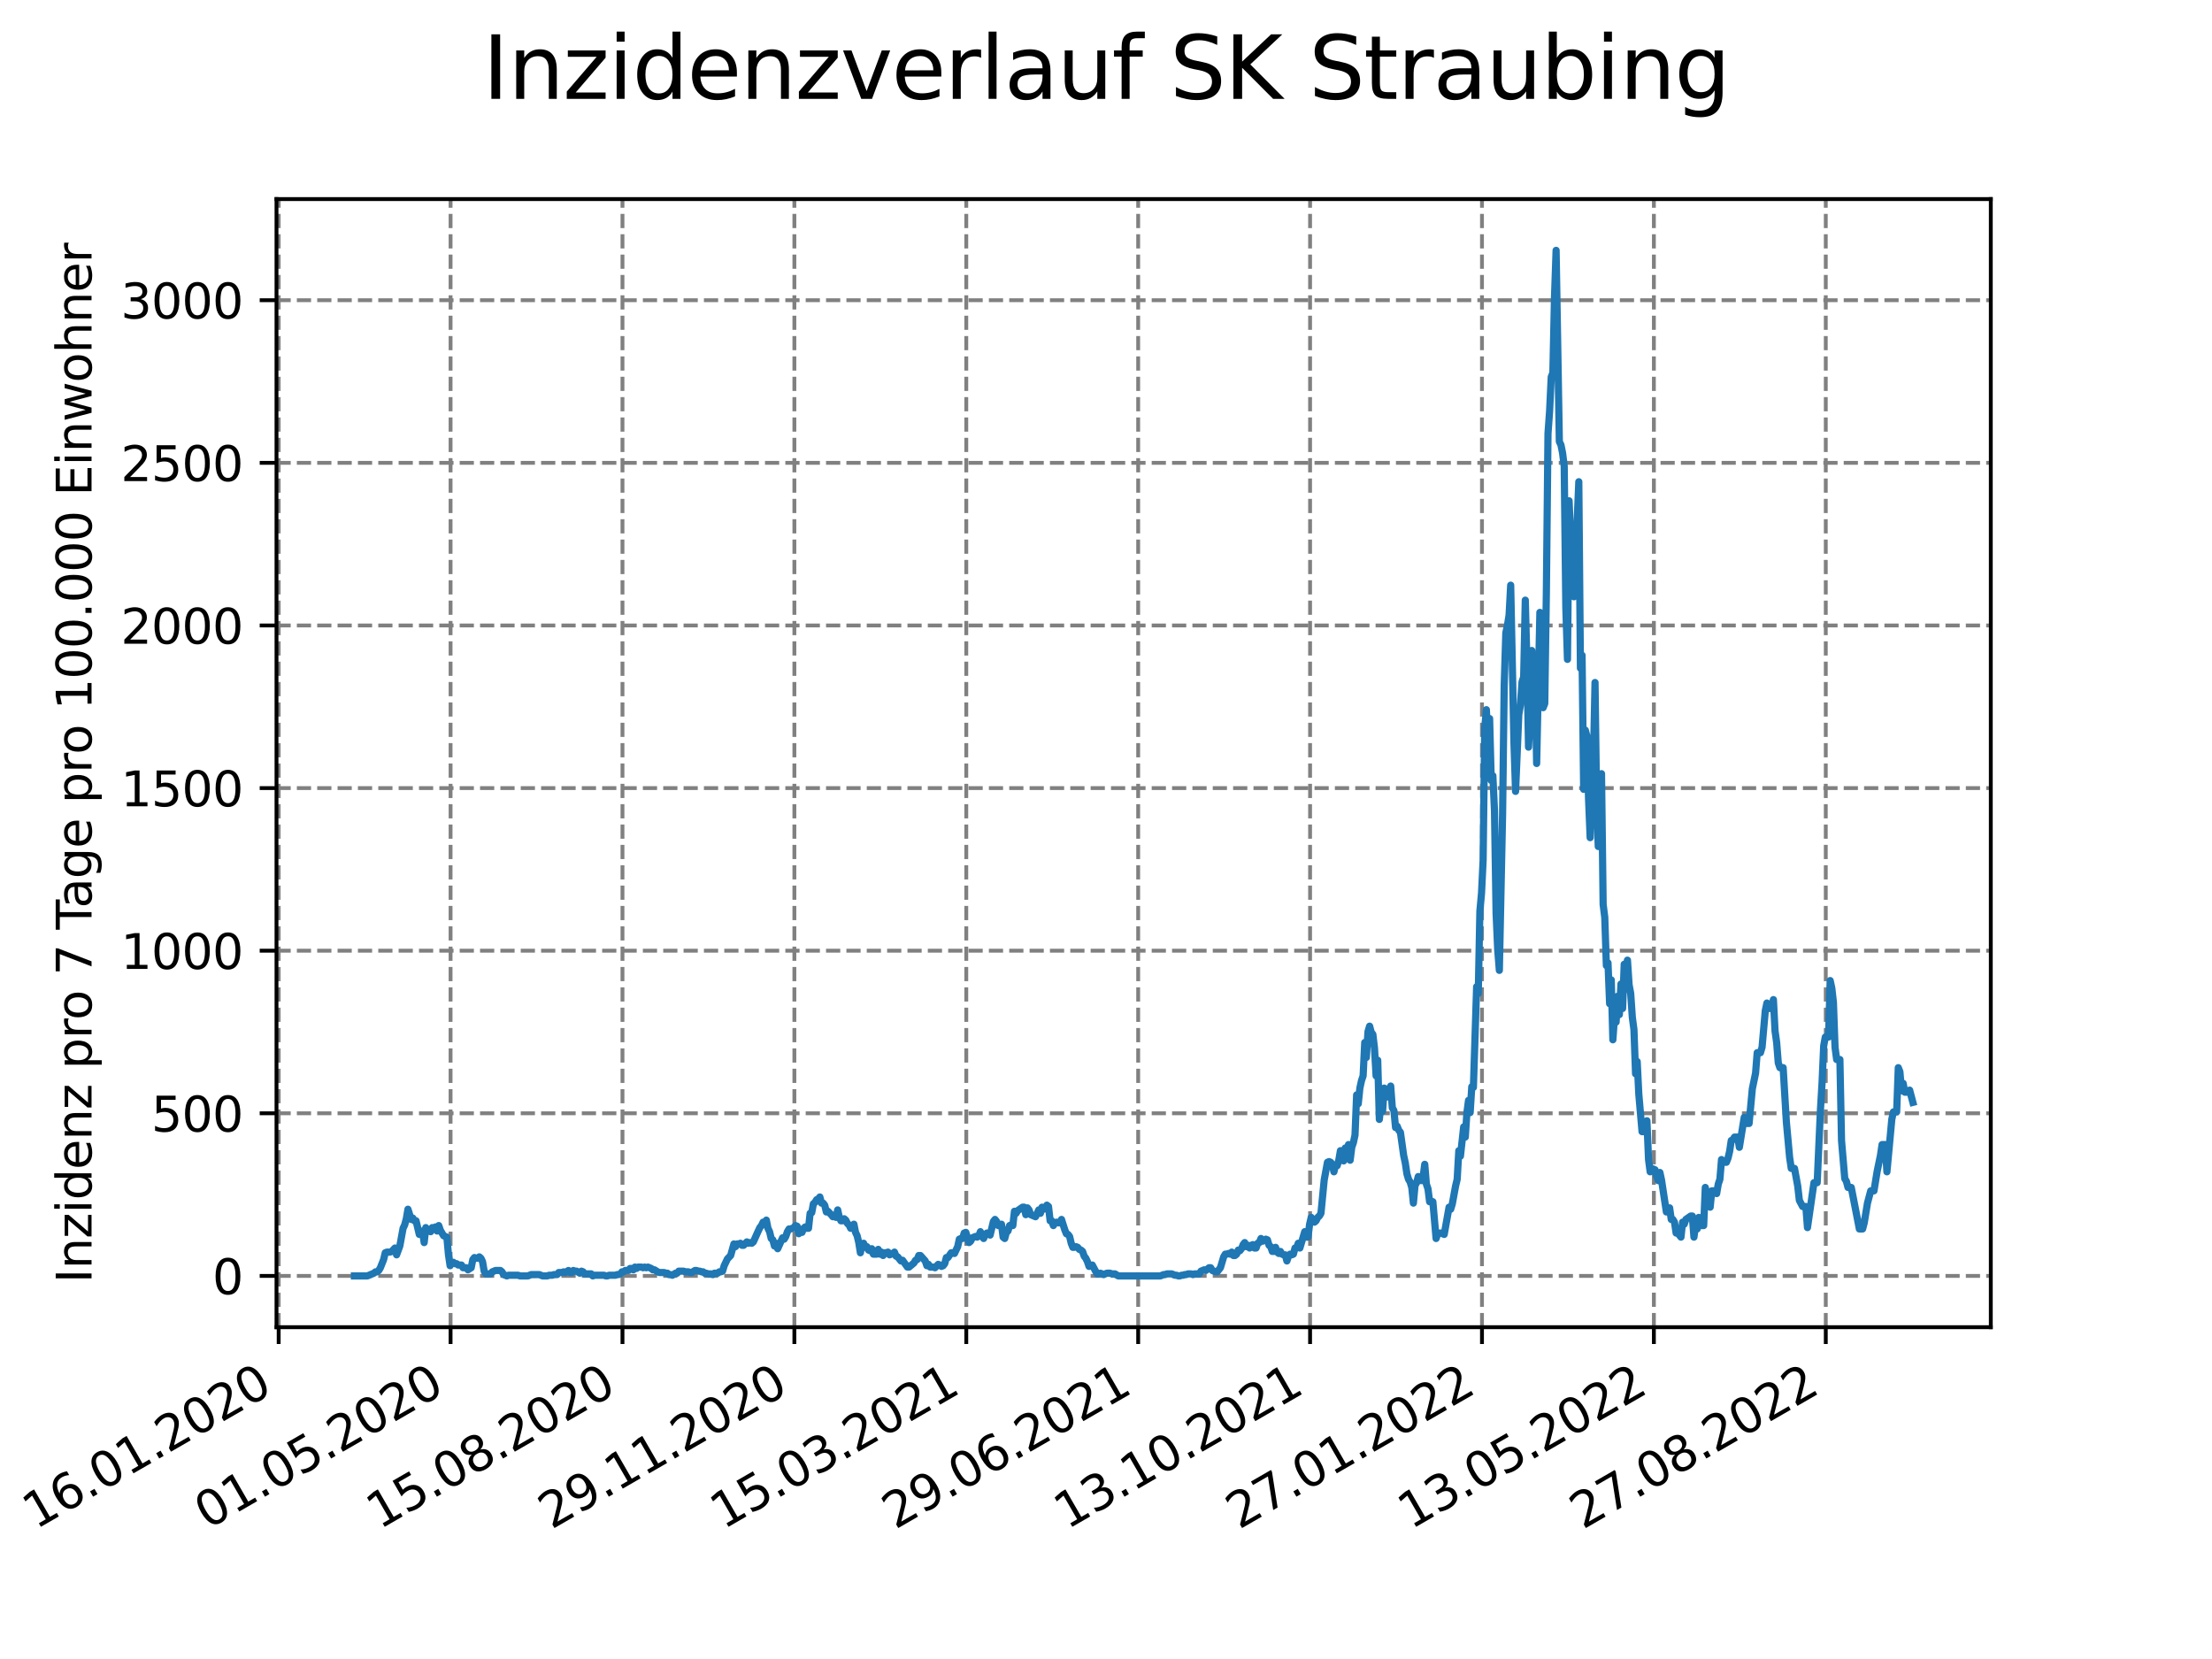 <?xml version="1.0" encoding="utf-8" standalone="no"?>
<!DOCTYPE svg PUBLIC "-//W3C//DTD SVG 1.1//EN"
  "http://www.w3.org/Graphics/SVG/1.1/DTD/svg11.dtd">
<svg xmlns:xlink="http://www.w3.org/1999/xlink" width="460.8pt" height="345.6pt" viewBox="0 0 460.8 345.6" xmlns="http://www.w3.org/2000/svg" version="1.1">
 <defs>
  <style type="text/css">*{stroke-linejoin: round; stroke-linecap: butt}</style>
 </defs>
 <g id="figure_1">
  <g id="patch_1">
   <path d="M 0 345.6 
L 460.8 345.6 
L 460.8 0 
L 0 0 
z
" style="fill: #ffffff"/>
  </g>
  <g id="axes_1">
   <g id="patch_2">
    <path d="M 57.6 276.48 
L 414.72 276.48 
L 414.72 41.472 
L 57.6 41.472 
z
" style="fill: #ffffff"/>
   </g>
   <g id="matplotlib.axis_1">
    <g id="xtick_1">
     <g id="line2d_1">
      <path d="M 58.053 276.48 
L 58.053 41.472 
" clip-path="url(#pbfb58f0381)" style="fill: none; stroke-dasharray: 2.96,1.28; stroke-dashoffset: 0; stroke: #808080; stroke-width: 0.8"/>
     </g>
     <g id="line2d_2">
      <defs>
       <path id="mbcc56e2f0c" d="M 0 0 
L 0 3.5 
" style="stroke: #000000; stroke-width: 0.8"/>
      </defs>
      <g>
       <use xlink:href="#mbcc56e2f0c" x="58.053" y="276.48" style="stroke: #000000; stroke-width: 0.8"/>
      </g>
     </g>
     <g id="text_1">
      <!-- 16.01.2020 -->
      <g transform="translate(7.428 318.689) rotate(-30) scale(0.1 -0.1)">
       <defs>
        <path id="DejaVuSans-31" d="M 794 531 
L 1825 531 
L 1825 4091 
L 703 3866 
L 703 4441 
L 1819 4666 
L 2450 4666 
L 2450 531 
L 3481 531 
L 3481 0 
L 794 0 
L 794 531 
z
" transform="scale(0.016)"/>
        <path id="DejaVuSans-36" d="M 2113 2584 
Q 1688 2584 1439 2293 
Q 1191 2003 1191 1497 
Q 1191 994 1439 701 
Q 1688 409 2113 409 
Q 2538 409 2786 701 
Q 3034 994 3034 1497 
Q 3034 2003 2786 2293 
Q 2538 2584 2113 2584 
z
M 3366 4563 
L 3366 3988 
Q 3128 4100 2886 4159 
Q 2644 4219 2406 4219 
Q 1781 4219 1451 3797 
Q 1122 3375 1075 2522 
Q 1259 2794 1537 2939 
Q 1816 3084 2150 3084 
Q 2853 3084 3261 2657 
Q 3669 2231 3669 1497 
Q 3669 778 3244 343 
Q 2819 -91 2113 -91 
Q 1303 -91 875 529 
Q 447 1150 447 2328 
Q 447 3434 972 4092 
Q 1497 4750 2381 4750 
Q 2619 4750 2861 4703 
Q 3103 4656 3366 4563 
z
" transform="scale(0.016)"/>
        <path id="DejaVuSans-2e" d="M 684 794 
L 1344 794 
L 1344 0 
L 684 0 
L 684 794 
z
" transform="scale(0.016)"/>
        <path id="DejaVuSans-30" d="M 2034 4250 
Q 1547 4250 1301 3770 
Q 1056 3291 1056 2328 
Q 1056 1369 1301 889 
Q 1547 409 2034 409 
Q 2525 409 2770 889 
Q 3016 1369 3016 2328 
Q 3016 3291 2770 3770 
Q 2525 4250 2034 4250 
z
M 2034 4750 
Q 2819 4750 3233 4129 
Q 3647 3509 3647 2328 
Q 3647 1150 3233 529 
Q 2819 -91 2034 -91 
Q 1250 -91 836 529 
Q 422 1150 422 2328 
Q 422 3509 836 4129 
Q 1250 4750 2034 4750 
z
" transform="scale(0.016)"/>
        <path id="DejaVuSans-32" d="M 1228 531 
L 3431 531 
L 3431 0 
L 469 0 
L 469 531 
Q 828 903 1448 1529 
Q 2069 2156 2228 2338 
Q 2531 2678 2651 2914 
Q 2772 3150 2772 3378 
Q 2772 3750 2511 3984 
Q 2250 4219 1831 4219 
Q 1534 4219 1204 4116 
Q 875 4013 500 3803 
L 500 4441 
Q 881 4594 1212 4672 
Q 1544 4750 1819 4750 
Q 2544 4750 2975 4387 
Q 3406 4025 3406 3419 
Q 3406 3131 3298 2873 
Q 3191 2616 2906 2266 
Q 2828 2175 2409 1742 
Q 1991 1309 1228 531 
z
" transform="scale(0.016)"/>
       </defs>
       <use xlink:href="#DejaVuSans-31"/>
       <use xlink:href="#DejaVuSans-36" x="63.623"/>
       <use xlink:href="#DejaVuSans-2e" x="127.246"/>
       <use xlink:href="#DejaVuSans-30" x="159.033"/>
       <use xlink:href="#DejaVuSans-31" x="222.656"/>
       <use xlink:href="#DejaVuSans-2e" x="286.279"/>
       <use xlink:href="#DejaVuSans-32" x="318.066"/>
       <use xlink:href="#DejaVuSans-30" x="381.689"/>
       <use xlink:href="#DejaVuSans-32" x="445.312"/>
       <use xlink:href="#DejaVuSans-30" x="508.936"/>
      </g>
     </g>
    </g>
    <g id="xtick_2">
     <g id="line2d_3">
      <path d="M 93.863 276.48 
L 93.863 41.472 
" clip-path="url(#pbfb58f0381)" style="fill: none; stroke-dasharray: 2.96,1.28; stroke-dashoffset: 0; stroke: #808080; stroke-width: 0.8"/>
     </g>
     <g id="line2d_4">
      <g>
       <use xlink:href="#mbcc56e2f0c" x="93.863" y="276.48" style="stroke: #000000; stroke-width: 0.8"/>
      </g>
     </g>
     <g id="text_2">
      <!-- 01.05.2020 -->
      <g transform="translate(43.238 318.689) rotate(-30) scale(0.1 -0.1)">
       <defs>
        <path id="DejaVuSans-35" d="M 691 4666 
L 3169 4666 
L 3169 4134 
L 1269 4134 
L 1269 2991 
Q 1406 3038 1543 3061 
Q 1681 3084 1819 3084 
Q 2600 3084 3056 2656 
Q 3513 2228 3513 1497 
Q 3513 744 3044 326 
Q 2575 -91 1722 -91 
Q 1428 -91 1123 -41 
Q 819 9 494 109 
L 494 744 
Q 775 591 1075 516 
Q 1375 441 1709 441 
Q 2250 441 2565 725 
Q 2881 1009 2881 1497 
Q 2881 1984 2565 2268 
Q 2250 2553 1709 2553 
Q 1456 2553 1204 2497 
Q 953 2441 691 2322 
L 691 4666 
z
" transform="scale(0.016)"/>
       </defs>
       <use xlink:href="#DejaVuSans-30"/>
       <use xlink:href="#DejaVuSans-31" x="63.623"/>
       <use xlink:href="#DejaVuSans-2e" x="127.246"/>
       <use xlink:href="#DejaVuSans-30" x="159.033"/>
       <use xlink:href="#DejaVuSans-35" x="222.656"/>
       <use xlink:href="#DejaVuSans-2e" x="286.279"/>
       <use xlink:href="#DejaVuSans-32" x="318.066"/>
       <use xlink:href="#DejaVuSans-30" x="381.689"/>
       <use xlink:href="#DejaVuSans-32" x="445.312"/>
       <use xlink:href="#DejaVuSans-30" x="508.936"/>
      </g>
     </g>
    </g>
    <g id="xtick_3">
     <g id="line2d_5">
      <path d="M 129.673 276.48 
L 129.673 41.472 
" clip-path="url(#pbfb58f0381)" style="fill: none; stroke-dasharray: 2.96,1.28; stroke-dashoffset: 0; stroke: #808080; stroke-width: 0.8"/>
     </g>
     <g id="line2d_6">
      <g>
       <use xlink:href="#mbcc56e2f0c" x="129.673" y="276.48" style="stroke: #000000; stroke-width: 0.8"/>
      </g>
     </g>
     <g id="text_3">
      <!-- 15.08.2020 -->
      <g transform="translate(79.048 318.689) rotate(-30) scale(0.1 -0.1)">
       <defs>
        <path id="DejaVuSans-38" d="M 2034 2216 
Q 1584 2216 1326 1975 
Q 1069 1734 1069 1313 
Q 1069 891 1326 650 
Q 1584 409 2034 409 
Q 2484 409 2743 651 
Q 3003 894 3003 1313 
Q 3003 1734 2745 1975 
Q 2488 2216 2034 2216 
z
M 1403 2484 
Q 997 2584 770 2862 
Q 544 3141 544 3541 
Q 544 4100 942 4425 
Q 1341 4750 2034 4750 
Q 2731 4750 3128 4425 
Q 3525 4100 3525 3541 
Q 3525 3141 3298 2862 
Q 3072 2584 2669 2484 
Q 3125 2378 3379 2068 
Q 3634 1759 3634 1313 
Q 3634 634 3220 271 
Q 2806 -91 2034 -91 
Q 1263 -91 848 271 
Q 434 634 434 1313 
Q 434 1759 690 2068 
Q 947 2378 1403 2484 
z
M 1172 3481 
Q 1172 3119 1398 2916 
Q 1625 2713 2034 2713 
Q 2441 2713 2670 2916 
Q 2900 3119 2900 3481 
Q 2900 3844 2670 4047 
Q 2441 4250 2034 4250 
Q 1625 4250 1398 4047 
Q 1172 3844 1172 3481 
z
" transform="scale(0.016)"/>
       </defs>
       <use xlink:href="#DejaVuSans-31"/>
       <use xlink:href="#DejaVuSans-35" x="63.623"/>
       <use xlink:href="#DejaVuSans-2e" x="127.246"/>
       <use xlink:href="#DejaVuSans-30" x="159.033"/>
       <use xlink:href="#DejaVuSans-38" x="222.656"/>
       <use xlink:href="#DejaVuSans-2e" x="286.279"/>
       <use xlink:href="#DejaVuSans-32" x="318.066"/>
       <use xlink:href="#DejaVuSans-30" x="381.689"/>
       <use xlink:href="#DejaVuSans-32" x="445.312"/>
       <use xlink:href="#DejaVuSans-30" x="508.936"/>
      </g>
     </g>
    </g>
    <g id="xtick_4">
     <g id="line2d_7">
      <path d="M 165.483 276.48 
L 165.483 41.472 
" clip-path="url(#pbfb58f0381)" style="fill: none; stroke-dasharray: 2.96,1.28; stroke-dashoffset: 0; stroke: #808080; stroke-width: 0.8"/>
     </g>
     <g id="line2d_8">
      <g>
       <use xlink:href="#mbcc56e2f0c" x="165.483" y="276.48" style="stroke: #000000; stroke-width: 0.8"/>
      </g>
     </g>
     <g id="text_4">
      <!-- 29.11.2020 -->
      <g transform="translate(114.858 318.689) rotate(-30) scale(0.1 -0.1)">
       <defs>
        <path id="DejaVuSans-39" d="M 703 97 
L 703 672 
Q 941 559 1184 500 
Q 1428 441 1663 441 
Q 2288 441 2617 861 
Q 2947 1281 2994 2138 
Q 2813 1869 2534 1725 
Q 2256 1581 1919 1581 
Q 1219 1581 811 2004 
Q 403 2428 403 3163 
Q 403 3881 828 4315 
Q 1253 4750 1959 4750 
Q 2769 4750 3195 4129 
Q 3622 3509 3622 2328 
Q 3622 1225 3098 567 
Q 2575 -91 1691 -91 
Q 1453 -91 1209 -44 
Q 966 3 703 97 
z
M 1959 2075 
Q 2384 2075 2632 2365 
Q 2881 2656 2881 3163 
Q 2881 3666 2632 3958 
Q 2384 4250 1959 4250 
Q 1534 4250 1286 3958 
Q 1038 3666 1038 3163 
Q 1038 2656 1286 2365 
Q 1534 2075 1959 2075 
z
" transform="scale(0.016)"/>
       </defs>
       <use xlink:href="#DejaVuSans-32"/>
       <use xlink:href="#DejaVuSans-39" x="63.623"/>
       <use xlink:href="#DejaVuSans-2e" x="127.246"/>
       <use xlink:href="#DejaVuSans-31" x="159.033"/>
       <use xlink:href="#DejaVuSans-31" x="222.656"/>
       <use xlink:href="#DejaVuSans-2e" x="286.279"/>
       <use xlink:href="#DejaVuSans-32" x="318.066"/>
       <use xlink:href="#DejaVuSans-30" x="381.689"/>
       <use xlink:href="#DejaVuSans-32" x="445.312"/>
       <use xlink:href="#DejaVuSans-30" x="508.936"/>
      </g>
     </g>
    </g>
    <g id="xtick_5">
     <g id="line2d_9">
      <path d="M 201.293 276.48 
L 201.293 41.472 
" clip-path="url(#pbfb58f0381)" style="fill: none; stroke-dasharray: 2.96,1.28; stroke-dashoffset: 0; stroke: #808080; stroke-width: 0.8"/>
     </g>
     <g id="line2d_10">
      <g>
       <use xlink:href="#mbcc56e2f0c" x="201.293" y="276.48" style="stroke: #000000; stroke-width: 0.8"/>
      </g>
     </g>
     <g id="text_5">
      <!-- 15.03.2021 -->
      <g transform="translate(150.668 318.689) rotate(-30) scale(0.1 -0.1)">
       <defs>
        <path id="DejaVuSans-33" d="M 2597 2516 
Q 3050 2419 3304 2112 
Q 3559 1806 3559 1356 
Q 3559 666 3084 287 
Q 2609 -91 1734 -91 
Q 1441 -91 1130 -33 
Q 819 25 488 141 
L 488 750 
Q 750 597 1062 519 
Q 1375 441 1716 441 
Q 2309 441 2620 675 
Q 2931 909 2931 1356 
Q 2931 1769 2642 2001 
Q 2353 2234 1838 2234 
L 1294 2234 
L 1294 2753 
L 1863 2753 
Q 2328 2753 2575 2939 
Q 2822 3125 2822 3475 
Q 2822 3834 2567 4026 
Q 2313 4219 1838 4219 
Q 1578 4219 1281 4162 
Q 984 4106 628 3988 
L 628 4550 
Q 988 4650 1302 4700 
Q 1616 4750 1894 4750 
Q 2613 4750 3031 4423 
Q 3450 4097 3450 3541 
Q 3450 3153 3228 2886 
Q 3006 2619 2597 2516 
z
" transform="scale(0.016)"/>
       </defs>
       <use xlink:href="#DejaVuSans-31"/>
       <use xlink:href="#DejaVuSans-35" x="63.623"/>
       <use xlink:href="#DejaVuSans-2e" x="127.246"/>
       <use xlink:href="#DejaVuSans-30" x="159.033"/>
       <use xlink:href="#DejaVuSans-33" x="222.656"/>
       <use xlink:href="#DejaVuSans-2e" x="286.279"/>
       <use xlink:href="#DejaVuSans-32" x="318.066"/>
       <use xlink:href="#DejaVuSans-30" x="381.689"/>
       <use xlink:href="#DejaVuSans-32" x="445.312"/>
       <use xlink:href="#DejaVuSans-31" x="508.936"/>
      </g>
     </g>
    </g>
    <g id="xtick_6">
     <g id="line2d_11">
      <path d="M 237.103 276.48 
L 237.103 41.472 
" clip-path="url(#pbfb58f0381)" style="fill: none; stroke-dasharray: 2.96,1.28; stroke-dashoffset: 0; stroke: #808080; stroke-width: 0.8"/>
     </g>
     <g id="line2d_12">
      <g>
       <use xlink:href="#mbcc56e2f0c" x="237.103" y="276.48" style="stroke: #000000; stroke-width: 0.8"/>
      </g>
     </g>
     <g id="text_6">
      <!-- 29.06.2021 -->
      <g transform="translate(186.478 318.689) rotate(-30) scale(0.1 -0.1)">
       <use xlink:href="#DejaVuSans-32"/>
       <use xlink:href="#DejaVuSans-39" x="63.623"/>
       <use xlink:href="#DejaVuSans-2e" x="127.246"/>
       <use xlink:href="#DejaVuSans-30" x="159.033"/>
       <use xlink:href="#DejaVuSans-36" x="222.656"/>
       <use xlink:href="#DejaVuSans-2e" x="286.279"/>
       <use xlink:href="#DejaVuSans-32" x="318.066"/>
       <use xlink:href="#DejaVuSans-30" x="381.689"/>
       <use xlink:href="#DejaVuSans-32" x="445.312"/>
       <use xlink:href="#DejaVuSans-31" x="508.936"/>
      </g>
     </g>
    </g>
    <g id="xtick_7">
     <g id="line2d_13">
      <path d="M 272.913 276.48 
L 272.913 41.472 
" clip-path="url(#pbfb58f0381)" style="fill: none; stroke-dasharray: 2.96,1.28; stroke-dashoffset: 0; stroke: #808080; stroke-width: 0.8"/>
     </g>
     <g id="line2d_14">
      <g>
       <use xlink:href="#mbcc56e2f0c" x="272.913" y="276.48" style="stroke: #000000; stroke-width: 0.8"/>
      </g>
     </g>
     <g id="text_7">
      <!-- 13.10.2021 -->
      <g transform="translate(222.288 318.689) rotate(-30) scale(0.1 -0.1)">
       <use xlink:href="#DejaVuSans-31"/>
       <use xlink:href="#DejaVuSans-33" x="63.623"/>
       <use xlink:href="#DejaVuSans-2e" x="127.246"/>
       <use xlink:href="#DejaVuSans-31" x="159.033"/>
       <use xlink:href="#DejaVuSans-30" x="222.656"/>
       <use xlink:href="#DejaVuSans-2e" x="286.279"/>
       <use xlink:href="#DejaVuSans-32" x="318.066"/>
       <use xlink:href="#DejaVuSans-30" x="381.689"/>
       <use xlink:href="#DejaVuSans-32" x="445.312"/>
       <use xlink:href="#DejaVuSans-31" x="508.936"/>
      </g>
     </g>
    </g>
    <g id="xtick_8">
     <g id="line2d_15">
      <path d="M 308.723 276.48 
L 308.723 41.472 
" clip-path="url(#pbfb58f0381)" style="fill: none; stroke-dasharray: 2.96,1.28; stroke-dashoffset: 0; stroke: #808080; stroke-width: 0.8"/>
     </g>
     <g id="line2d_16">
      <g>
       <use xlink:href="#mbcc56e2f0c" x="308.723" y="276.48" style="stroke: #000000; stroke-width: 0.8"/>
      </g>
     </g>
     <g id="text_8">
      <!-- 27.01.2022 -->
      <g transform="translate(258.098 318.689) rotate(-30) scale(0.1 -0.1)">
       <defs>
        <path id="DejaVuSans-37" d="M 525 4666 
L 3525 4666 
L 3525 4397 
L 1831 0 
L 1172 0 
L 2766 4134 
L 525 4134 
L 525 4666 
z
" transform="scale(0.016)"/>
       </defs>
       <use xlink:href="#DejaVuSans-32"/>
       <use xlink:href="#DejaVuSans-37" x="63.623"/>
       <use xlink:href="#DejaVuSans-2e" x="127.246"/>
       <use xlink:href="#DejaVuSans-30" x="159.033"/>
       <use xlink:href="#DejaVuSans-31" x="222.656"/>
       <use xlink:href="#DejaVuSans-2e" x="286.279"/>
       <use xlink:href="#DejaVuSans-32" x="318.066"/>
       <use xlink:href="#DejaVuSans-30" x="381.689"/>
       <use xlink:href="#DejaVuSans-32" x="445.312"/>
       <use xlink:href="#DejaVuSans-32" x="508.936"/>
      </g>
     </g>
    </g>
    <g id="xtick_9">
     <g id="line2d_17">
      <path d="M 344.533 276.48 
L 344.533 41.472 
" clip-path="url(#pbfb58f0381)" style="fill: none; stroke-dasharray: 2.96,1.28; stroke-dashoffset: 0; stroke: #808080; stroke-width: 0.8"/>
     </g>
     <g id="line2d_18">
      <g>
       <use xlink:href="#mbcc56e2f0c" x="344.533" y="276.48" style="stroke: #000000; stroke-width: 0.8"/>
      </g>
     </g>
     <g id="text_9">
      <!-- 13.05.2022 -->
      <g transform="translate(293.908 318.689) rotate(-30) scale(0.1 -0.1)">
       <use xlink:href="#DejaVuSans-31"/>
       <use xlink:href="#DejaVuSans-33" x="63.623"/>
       <use xlink:href="#DejaVuSans-2e" x="127.246"/>
       <use xlink:href="#DejaVuSans-30" x="159.033"/>
       <use xlink:href="#DejaVuSans-35" x="222.656"/>
       <use xlink:href="#DejaVuSans-2e" x="286.279"/>
       <use xlink:href="#DejaVuSans-32" x="318.066"/>
       <use xlink:href="#DejaVuSans-30" x="381.689"/>
       <use xlink:href="#DejaVuSans-32" x="445.312"/>
       <use xlink:href="#DejaVuSans-32" x="508.936"/>
      </g>
     </g>
    </g>
    <g id="xtick_10">
     <g id="line2d_19">
      <path d="M 380.343 276.48 
L 380.343 41.472 
" clip-path="url(#pbfb58f0381)" style="fill: none; stroke-dasharray: 2.96,1.28; stroke-dashoffset: 0; stroke: #808080; stroke-width: 0.8"/>
     </g>
     <g id="line2d_20">
      <g>
       <use xlink:href="#mbcc56e2f0c" x="380.343" y="276.48" style="stroke: #000000; stroke-width: 0.8"/>
      </g>
     </g>
     <g id="text_10">
      <!-- 27.08.2022 -->
      <g transform="translate(329.718 318.689) rotate(-30) scale(0.1 -0.1)">
       <use xlink:href="#DejaVuSans-32"/>
       <use xlink:href="#DejaVuSans-37" x="63.623"/>
       <use xlink:href="#DejaVuSans-2e" x="127.246"/>
       <use xlink:href="#DejaVuSans-30" x="159.033"/>
       <use xlink:href="#DejaVuSans-38" x="222.656"/>
       <use xlink:href="#DejaVuSans-2e" x="286.279"/>
       <use xlink:href="#DejaVuSans-32" x="318.066"/>
       <use xlink:href="#DejaVuSans-30" x="381.689"/>
       <use xlink:href="#DejaVuSans-32" x="445.312"/>
       <use xlink:href="#DejaVuSans-32" x="508.936"/>
      </g>
     </g>
    </g>
   </g>
   <g id="matplotlib.axis_2">
    <g id="ytick_1">
     <g id="line2d_21">
      <path d="M 57.6 265.798 
L 414.72 265.798 
" clip-path="url(#pbfb58f0381)" style="fill: none; stroke-dasharray: 2.96,1.28; stroke-dashoffset: 0; stroke: #808080; stroke-width: 0.8"/>
     </g>
     <g id="line2d_22">
      <defs>
       <path id="m944409e75f" d="M 0 0 
L -3.5 0 
" style="stroke: #000000; stroke-width: 0.8"/>
      </defs>
      <g>
       <use xlink:href="#m944409e75f" x="57.6" y="265.798" style="stroke: #000000; stroke-width: 0.8"/>
      </g>
     </g>
     <g id="text_11">
      <!-- 0 -->
      <g transform="translate(44.237 269.597) scale(0.1 -0.1)">
       <use xlink:href="#DejaVuSans-30"/>
      </g>
     </g>
    </g>
    <g id="ytick_2">
     <g id="line2d_23">
      <path d="M 57.6 231.922 
L 414.72 231.922 
" clip-path="url(#pbfb58f0381)" style="fill: none; stroke-dasharray: 2.96,1.28; stroke-dashoffset: 0; stroke: #808080; stroke-width: 0.8"/>
     </g>
     <g id="line2d_24">
      <g>
       <use xlink:href="#m944409e75f" x="57.6" y="231.922" style="stroke: #000000; stroke-width: 0.8"/>
      </g>
     </g>
     <g id="text_12">
      <!-- 500 -->
      <g transform="translate(31.512 235.721) scale(0.1 -0.1)">
       <use xlink:href="#DejaVuSans-35"/>
       <use xlink:href="#DejaVuSans-30" x="63.623"/>
       <use xlink:href="#DejaVuSans-30" x="127.246"/>
      </g>
     </g>
    </g>
    <g id="ytick_3">
     <g id="line2d_25">
      <path d="M 57.6 198.046 
L 414.72 198.046 
" clip-path="url(#pbfb58f0381)" style="fill: none; stroke-dasharray: 2.96,1.28; stroke-dashoffset: 0; stroke: #808080; stroke-width: 0.8"/>
     </g>
     <g id="line2d_26">
      <g>
       <use xlink:href="#m944409e75f" x="57.6" y="198.046" style="stroke: #000000; stroke-width: 0.8"/>
      </g>
     </g>
     <g id="text_13">
      <!-- 1000 -->
      <g transform="translate(25.15 201.845) scale(0.1 -0.1)">
       <use xlink:href="#DejaVuSans-31"/>
       <use xlink:href="#DejaVuSans-30" x="63.623"/>
       <use xlink:href="#DejaVuSans-30" x="127.246"/>
       <use xlink:href="#DejaVuSans-30" x="190.869"/>
      </g>
     </g>
    </g>
    <g id="ytick_4">
     <g id="line2d_27">
      <path d="M 57.6 164.17 
L 414.72 164.17 
" clip-path="url(#pbfb58f0381)" style="fill: none; stroke-dasharray: 2.96,1.28; stroke-dashoffset: 0; stroke: #808080; stroke-width: 0.8"/>
     </g>
     <g id="line2d_28">
      <g>
       <use xlink:href="#m944409e75f" x="57.6" y="164.17" style="stroke: #000000; stroke-width: 0.8"/>
      </g>
     </g>
     <g id="text_14">
      <!-- 1500 -->
      <g transform="translate(25.15 167.969) scale(0.1 -0.1)">
       <use xlink:href="#DejaVuSans-31"/>
       <use xlink:href="#DejaVuSans-35" x="63.623"/>
       <use xlink:href="#DejaVuSans-30" x="127.246"/>
       <use xlink:href="#DejaVuSans-30" x="190.869"/>
      </g>
     </g>
    </g>
    <g id="ytick_5">
     <g id="line2d_29">
      <path d="M 57.6 130.294 
L 414.72 130.294 
" clip-path="url(#pbfb58f0381)" style="fill: none; stroke-dasharray: 2.96,1.28; stroke-dashoffset: 0; stroke: #808080; stroke-width: 0.8"/>
     </g>
     <g id="line2d_30">
      <g>
       <use xlink:href="#m944409e75f" x="57.6" y="130.294" style="stroke: #000000; stroke-width: 0.8"/>
      </g>
     </g>
     <g id="text_15">
      <!-- 2000 -->
      <g transform="translate(25.15 134.093) scale(0.1 -0.1)">
       <use xlink:href="#DejaVuSans-32"/>
       <use xlink:href="#DejaVuSans-30" x="63.623"/>
       <use xlink:href="#DejaVuSans-30" x="127.246"/>
       <use xlink:href="#DejaVuSans-30" x="190.869"/>
      </g>
     </g>
    </g>
    <g id="ytick_6">
     <g id="line2d_31">
      <path d="M 57.6 96.418 
L 414.72 96.418 
" clip-path="url(#pbfb58f0381)" style="fill: none; stroke-dasharray: 2.96,1.28; stroke-dashoffset: 0; stroke: #808080; stroke-width: 0.8"/>
     </g>
     <g id="line2d_32">
      <g>
       <use xlink:href="#m944409e75f" x="57.6" y="96.418" style="stroke: #000000; stroke-width: 0.8"/>
      </g>
     </g>
     <g id="text_16">
      <!-- 2500 -->
      <g transform="translate(25.15 100.217) scale(0.1 -0.1)">
       <use xlink:href="#DejaVuSans-32"/>
       <use xlink:href="#DejaVuSans-35" x="63.623"/>
       <use xlink:href="#DejaVuSans-30" x="127.246"/>
       <use xlink:href="#DejaVuSans-30" x="190.869"/>
      </g>
     </g>
    </g>
    <g id="ytick_7">
     <g id="line2d_33">
      <path d="M 57.6 62.541 
L 414.72 62.541 
" clip-path="url(#pbfb58f0381)" style="fill: none; stroke-dasharray: 2.96,1.28; stroke-dashoffset: 0; stroke: #808080; stroke-width: 0.8"/>
     </g>
     <g id="line2d_34">
      <g>
       <use xlink:href="#m944409e75f" x="57.6" y="62.541" style="stroke: #000000; stroke-width: 0.8"/>
      </g>
     </g>
     <g id="text_17">
      <!-- 3000 -->
      <g transform="translate(25.15 66.341) scale(0.1 -0.1)">
       <use xlink:href="#DejaVuSans-33"/>
       <use xlink:href="#DejaVuSans-30" x="63.623"/>
       <use xlink:href="#DejaVuSans-30" x="127.246"/>
       <use xlink:href="#DejaVuSans-30" x="190.869"/>
      </g>
     </g>
    </g>
    <g id="text_18">
     <!-- Inzidenz pro 7 Tage pro 100.000 Einwohner -->
     <g transform="translate(19.07 267.301) rotate(-90) scale(0.1 -0.1)">
      <defs>
       <path id="DejaVuSans-49" d="M 628 4666 
L 1259 4666 
L 1259 0 
L 628 0 
L 628 4666 
z
" transform="scale(0.016)"/>
       <path id="DejaVuSans-6e" d="M 3513 2113 
L 3513 0 
L 2938 0 
L 2938 2094 
Q 2938 2591 2744 2837 
Q 2550 3084 2163 3084 
Q 1697 3084 1428 2787 
Q 1159 2491 1159 1978 
L 1159 0 
L 581 0 
L 581 3500 
L 1159 3500 
L 1159 2956 
Q 1366 3272 1645 3428 
Q 1925 3584 2291 3584 
Q 2894 3584 3203 3211 
Q 3513 2838 3513 2113 
z
" transform="scale(0.016)"/>
       <path id="DejaVuSans-7a" d="M 353 3500 
L 3084 3500 
L 3084 2975 
L 922 459 
L 3084 459 
L 3084 0 
L 275 0 
L 275 525 
L 2438 3041 
L 353 3041 
L 353 3500 
z
" transform="scale(0.016)"/>
       <path id="DejaVuSans-69" d="M 603 3500 
L 1178 3500 
L 1178 0 
L 603 0 
L 603 3500 
z
M 603 4863 
L 1178 4863 
L 1178 4134 
L 603 4134 
L 603 4863 
z
" transform="scale(0.016)"/>
       <path id="DejaVuSans-64" d="M 2906 2969 
L 2906 4863 
L 3481 4863 
L 3481 0 
L 2906 0 
L 2906 525 
Q 2725 213 2448 61 
Q 2172 -91 1784 -91 
Q 1150 -91 751 415 
Q 353 922 353 1747 
Q 353 2572 751 3078 
Q 1150 3584 1784 3584 
Q 2172 3584 2448 3432 
Q 2725 3281 2906 2969 
z
M 947 1747 
Q 947 1113 1208 752 
Q 1469 391 1925 391 
Q 2381 391 2643 752 
Q 2906 1113 2906 1747 
Q 2906 2381 2643 2742 
Q 2381 3103 1925 3103 
Q 1469 3103 1208 2742 
Q 947 2381 947 1747 
z
" transform="scale(0.016)"/>
       <path id="DejaVuSans-65" d="M 3597 1894 
L 3597 1613 
L 953 1613 
Q 991 1019 1311 708 
Q 1631 397 2203 397 
Q 2534 397 2845 478 
Q 3156 559 3463 722 
L 3463 178 
Q 3153 47 2828 -22 
Q 2503 -91 2169 -91 
Q 1331 -91 842 396 
Q 353 884 353 1716 
Q 353 2575 817 3079 
Q 1281 3584 2069 3584 
Q 2775 3584 3186 3129 
Q 3597 2675 3597 1894 
z
M 3022 2063 
Q 3016 2534 2758 2815 
Q 2500 3097 2075 3097 
Q 1594 3097 1305 2825 
Q 1016 2553 972 2059 
L 3022 2063 
z
" transform="scale(0.016)"/>
       <path id="DejaVuSans-20" transform="scale(0.016)"/>
       <path id="DejaVuSans-70" d="M 1159 525 
L 1159 -1331 
L 581 -1331 
L 581 3500 
L 1159 3500 
L 1159 2969 
Q 1341 3281 1617 3432 
Q 1894 3584 2278 3584 
Q 2916 3584 3314 3078 
Q 3713 2572 3713 1747 
Q 3713 922 3314 415 
Q 2916 -91 2278 -91 
Q 1894 -91 1617 61 
Q 1341 213 1159 525 
z
M 3116 1747 
Q 3116 2381 2855 2742 
Q 2594 3103 2138 3103 
Q 1681 3103 1420 2742 
Q 1159 2381 1159 1747 
Q 1159 1113 1420 752 
Q 1681 391 2138 391 
Q 2594 391 2855 752 
Q 3116 1113 3116 1747 
z
" transform="scale(0.016)"/>
       <path id="DejaVuSans-72" d="M 2631 2963 
Q 2534 3019 2420 3045 
Q 2306 3072 2169 3072 
Q 1681 3072 1420 2755 
Q 1159 2438 1159 1844 
L 1159 0 
L 581 0 
L 581 3500 
L 1159 3500 
L 1159 2956 
Q 1341 3275 1631 3429 
Q 1922 3584 2338 3584 
Q 2397 3584 2469 3576 
Q 2541 3569 2628 3553 
L 2631 2963 
z
" transform="scale(0.016)"/>
       <path id="DejaVuSans-6f" d="M 1959 3097 
Q 1497 3097 1228 2736 
Q 959 2375 959 1747 
Q 959 1119 1226 758 
Q 1494 397 1959 397 
Q 2419 397 2687 759 
Q 2956 1122 2956 1747 
Q 2956 2369 2687 2733 
Q 2419 3097 1959 3097 
z
M 1959 3584 
Q 2709 3584 3137 3096 
Q 3566 2609 3566 1747 
Q 3566 888 3137 398 
Q 2709 -91 1959 -91 
Q 1206 -91 779 398 
Q 353 888 353 1747 
Q 353 2609 779 3096 
Q 1206 3584 1959 3584 
z
" transform="scale(0.016)"/>
       <path id="DejaVuSans-54" d="M -19 4666 
L 3928 4666 
L 3928 4134 
L 2272 4134 
L 2272 0 
L 1638 0 
L 1638 4134 
L -19 4134 
L -19 4666 
z
" transform="scale(0.016)"/>
       <path id="DejaVuSans-61" d="M 2194 1759 
Q 1497 1759 1228 1600 
Q 959 1441 959 1056 
Q 959 750 1161 570 
Q 1363 391 1709 391 
Q 2188 391 2477 730 
Q 2766 1069 2766 1631 
L 2766 1759 
L 2194 1759 
z
M 3341 1997 
L 3341 0 
L 2766 0 
L 2766 531 
Q 2569 213 2275 61 
Q 1981 -91 1556 -91 
Q 1019 -91 701 211 
Q 384 513 384 1019 
Q 384 1609 779 1909 
Q 1175 2209 1959 2209 
L 2766 2209 
L 2766 2266 
Q 2766 2663 2505 2880 
Q 2244 3097 1772 3097 
Q 1472 3097 1187 3025 
Q 903 2953 641 2809 
L 641 3341 
Q 956 3463 1253 3523 
Q 1550 3584 1831 3584 
Q 2591 3584 2966 3190 
Q 3341 2797 3341 1997 
z
" transform="scale(0.016)"/>
       <path id="DejaVuSans-67" d="M 2906 1791 
Q 2906 2416 2648 2759 
Q 2391 3103 1925 3103 
Q 1463 3103 1205 2759 
Q 947 2416 947 1791 
Q 947 1169 1205 825 
Q 1463 481 1925 481 
Q 2391 481 2648 825 
Q 2906 1169 2906 1791 
z
M 3481 434 
Q 3481 -459 3084 -895 
Q 2688 -1331 1869 -1331 
Q 1566 -1331 1297 -1286 
Q 1028 -1241 775 -1147 
L 775 -588 
Q 1028 -725 1275 -790 
Q 1522 -856 1778 -856 
Q 2344 -856 2625 -561 
Q 2906 -266 2906 331 
L 2906 616 
Q 2728 306 2450 153 
Q 2172 0 1784 0 
Q 1141 0 747 490 
Q 353 981 353 1791 
Q 353 2603 747 3093 
Q 1141 3584 1784 3584 
Q 2172 3584 2450 3431 
Q 2728 3278 2906 2969 
L 2906 3500 
L 3481 3500 
L 3481 434 
z
" transform="scale(0.016)"/>
       <path id="DejaVuSans-45" d="M 628 4666 
L 3578 4666 
L 3578 4134 
L 1259 4134 
L 1259 2753 
L 3481 2753 
L 3481 2222 
L 1259 2222 
L 1259 531 
L 3634 531 
L 3634 0 
L 628 0 
L 628 4666 
z
" transform="scale(0.016)"/>
       <path id="DejaVuSans-77" d="M 269 3500 
L 844 3500 
L 1563 769 
L 2278 3500 
L 2956 3500 
L 3675 769 
L 4391 3500 
L 4966 3500 
L 4050 0 
L 3372 0 
L 2619 2869 
L 1863 0 
L 1184 0 
L 269 3500 
z
" transform="scale(0.016)"/>
       <path id="DejaVuSans-68" d="M 3513 2113 
L 3513 0 
L 2938 0 
L 2938 2094 
Q 2938 2591 2744 2837 
Q 2550 3084 2163 3084 
Q 1697 3084 1428 2787 
Q 1159 2491 1159 1978 
L 1159 0 
L 581 0 
L 581 4863 
L 1159 4863 
L 1159 2956 
Q 1366 3272 1645 3428 
Q 1925 3584 2291 3584 
Q 2894 3584 3203 3211 
Q 3513 2838 3513 2113 
z
" transform="scale(0.016)"/>
      </defs>
      <use xlink:href="#DejaVuSans-49"/>
      <use xlink:href="#DejaVuSans-6e" x="29.492"/>
      <use xlink:href="#DejaVuSans-7a" x="92.871"/>
      <use xlink:href="#DejaVuSans-69" x="145.361"/>
      <use xlink:href="#DejaVuSans-64" x="173.145"/>
      <use xlink:href="#DejaVuSans-65" x="236.621"/>
      <use xlink:href="#DejaVuSans-6e" x="298.145"/>
      <use xlink:href="#DejaVuSans-7a" x="361.523"/>
      <use xlink:href="#DejaVuSans-20" x="414.014"/>
      <use xlink:href="#DejaVuSans-70" x="445.801"/>
      <use xlink:href="#DejaVuSans-72" x="509.277"/>
      <use xlink:href="#DejaVuSans-6f" x="548.141"/>
      <use xlink:href="#DejaVuSans-20" x="609.322"/>
      <use xlink:href="#DejaVuSans-37" x="641.109"/>
      <use xlink:href="#DejaVuSans-20" x="704.732"/>
      <use xlink:href="#DejaVuSans-54" x="736.52"/>
      <use xlink:href="#DejaVuSans-61" x="781.104"/>
      <use xlink:href="#DejaVuSans-67" x="842.383"/>
      <use xlink:href="#DejaVuSans-65" x="905.859"/>
      <use xlink:href="#DejaVuSans-20" x="967.383"/>
      <use xlink:href="#DejaVuSans-70" x="999.17"/>
      <use xlink:href="#DejaVuSans-72" x="1062.646"/>
      <use xlink:href="#DejaVuSans-6f" x="1101.51"/>
      <use xlink:href="#DejaVuSans-20" x="1162.691"/>
      <use xlink:href="#DejaVuSans-31" x="1194.479"/>
      <use xlink:href="#DejaVuSans-30" x="1258.102"/>
      <use xlink:href="#DejaVuSans-30" x="1321.725"/>
      <use xlink:href="#DejaVuSans-2e" x="1385.348"/>
      <use xlink:href="#DejaVuSans-30" x="1417.135"/>
      <use xlink:href="#DejaVuSans-30" x="1480.758"/>
      <use xlink:href="#DejaVuSans-30" x="1544.381"/>
      <use xlink:href="#DejaVuSans-20" x="1608.004"/>
      <use xlink:href="#DejaVuSans-45" x="1639.791"/>
      <use xlink:href="#DejaVuSans-69" x="1702.975"/>
      <use xlink:href="#DejaVuSans-6e" x="1730.758"/>
      <use xlink:href="#DejaVuSans-77" x="1794.137"/>
      <use xlink:href="#DejaVuSans-6f" x="1875.924"/>
      <use xlink:href="#DejaVuSans-68" x="1937.105"/>
      <use xlink:href="#DejaVuSans-6e" x="2000.484"/>
      <use xlink:href="#DejaVuSans-65" x="2063.863"/>
      <use xlink:href="#DejaVuSans-72" x="2125.387"/>
     </g>
    </g>
   </g>
   <g id="line2d_35">
    <path d="M 73.833 265.798 
L 76.535 265.798 
L 77.887 265.231 
L 78.225 264.947 
L 78.562 264.947 
L 78.9 264.664 
L 79.238 264.097 
L 79.914 262.395 
L 80.251 260.978 
L 80.589 260.836 
L 81.265 260.836 
L 81.603 260.694 
L 82.278 259.985 
L 82.616 261.403 
L 83.292 259.56 
L 83.968 255.874 
L 84.305 255.165 
L 84.643 253.889 
L 84.981 251.905 
L 85.657 254.031 
L 85.995 253.748 
L 86.332 254.315 
L 86.67 254.315 
L 87.346 257.15 
L 87.684 257.15 
L 88.022 256.441 
L 88.359 258.851 
L 88.697 255.732 
L 89.035 256.299 
L 89.711 256.583 
L 90.049 255.732 
L 90.386 256.016 
L 90.724 255.591 
L 91.062 256.441 
L 91.4 255.307 
L 91.738 256.299 
L 92.413 257.434 
L 93.089 257.717 
L 93.427 261.403 
L 93.765 263.671 
L 94.103 262.962 
L 94.44 262.962 
L 94.778 263.246 
L 95.116 263.246 
L 95.454 263.53 
L 96.13 263.53 
L 96.467 264.097 
L 97.143 264.097 
L 97.481 264.522 
L 98.156 264.097 
L 98.494 262.395 
L 98.832 261.97 
L 99.17 262.112 
L 99.508 262.112 
L 99.846 261.828 
L 100.183 262.112 
L 100.521 262.821 
L 100.859 264.805 
L 101.197 265.373 
L 102.21 265.373 
L 102.548 264.947 
L 103.224 264.664 
L 104.237 264.664 
L 104.575 264.947 
L 104.913 265.514 
L 105.589 265.798 
L 105.927 265.656 
L 107.954 265.656 
L 108.291 265.798 
L 109.981 265.798 
L 110.656 265.514 
L 112.345 265.514 
L 113.021 265.798 
L 114.034 265.798 
L 114.372 265.656 
L 115.048 265.656 
L 115.386 265.514 
L 116.061 265.514 
L 116.399 265.089 
L 117.075 265.089 
L 117.413 264.947 
L 117.751 265.089 
L 118.426 264.664 
L 118.764 265.089 
L 119.102 265.089 
L 119.44 264.664 
L 119.778 264.805 
L 120.115 264.805 
L 120.791 265.231 
L 121.129 264.805 
L 121.467 264.947 
L 121.805 265.373 
L 123.156 265.373 
L 123.494 265.798 
L 123.832 265.656 
L 125.859 265.656 
L 126.196 265.798 
L 126.534 265.798 
L 126.872 265.656 
L 128.223 265.656 
L 128.561 265.514 
L 128.899 265.514 
L 129.237 265.373 
L 129.575 264.947 
L 129.912 264.947 
L 130.25 264.664 
L 130.926 264.664 
L 131.264 264.238 
L 131.602 264.238 
L 131.939 264.522 
L 132.277 263.955 
L 132.615 264.238 
L 132.953 263.955 
L 133.629 263.955 
L 133.966 264.097 
L 134.304 263.955 
L 134.642 264.097 
L 134.98 263.955 
L 135.656 264.238 
L 135.993 264.522 
L 136.331 264.522 
L 137.007 264.947 
L 137.345 265.089 
L 138.358 265.089 
L 138.696 265.231 
L 139.034 265.231 
L 139.372 265.514 
L 139.71 265.514 
L 140.047 265.656 
L 140.723 265.231 
L 141.061 265.231 
L 141.399 264.805 
L 142.412 264.805 
L 142.75 264.947 
L 143.426 264.947 
L 143.764 265.089 
L 144.101 265.089 
L 144.777 264.664 
L 145.115 264.664 
L 145.453 264.805 
L 145.79 264.805 
L 146.128 264.947 
L 146.466 264.947 
L 146.804 265.231 
L 147.142 265.231 
L 147.48 265.373 
L 148.155 265.373 
L 148.493 265.514 
L 148.831 265.231 
L 149.507 265.231 
L 149.844 264.947 
L 150.182 264.947 
L 150.52 264.805 
L 150.858 263.671 
L 151.534 262.254 
L 152.209 261.545 
L 152.885 259.135 
L 153.223 259.702 
L 153.561 259.135 
L 153.898 259.135 
L 154.236 258.993 
L 154.574 259.418 
L 154.912 259.418 
L 155.588 258.709 
L 155.925 258.993 
L 156.263 258.851 
L 156.601 258.993 
L 156.939 258.709 
L 157.952 256.441 
L 158.29 255.732 
L 158.628 255.307 
L 158.966 254.598 
L 159.304 254.74 
L 159.642 254.173 
L 159.979 255.874 
L 160.317 256.583 
L 160.655 258.001 
L 160.993 258.284 
L 161.331 259.56 
L 161.669 258.993 
L 162.006 260.127 
L 163.02 257.859 
L 163.358 258.142 
L 163.695 257.575 
L 164.033 256.583 
L 164.371 256.016 
L 164.709 256.016 
L 165.385 255.732 
L 165.722 255.307 
L 166.06 255.449 
L 166.398 257.008 
L 166.736 256.441 
L 167.074 256.725 
L 167.412 255.874 
L 167.749 255.591 
L 168.087 255.874 
L 168.425 255.874 
L 168.763 252.755 
L 169.101 252.613 
L 169.439 250.77 
L 169.776 250.487 
L 170.114 249.92 
L 170.452 249.778 
L 170.79 249.353 
L 171.128 250.629 
L 171.466 250.629 
L 171.803 251.054 
L 172.141 252.472 
L 172.479 252.33 
L 173.155 253.039 
L 173.493 253.464 
L 173.83 253.322 
L 174.168 253.606 
L 174.506 252.046 
L 174.844 253.606 
L 175.182 254.315 
L 175.52 254.315 
L 175.857 253.889 
L 176.195 254.173 
L 176.533 254.882 
L 176.871 255.165 
L 177.209 255.874 
L 177.547 255.874 
L 177.884 255.023 
L 178.222 256.725 
L 178.56 257.434 
L 178.898 258.851 
L 179.236 260.978 
L 179.573 259.135 
L 179.911 258.993 
L 180.249 259.844 
L 180.587 259.702 
L 180.925 260.411 
L 181.263 260.552 
L 181.6 260.127 
L 181.938 261.261 
L 182.614 261.261 
L 182.952 260.269 
L 183.29 261.261 
L 183.627 260.836 
L 183.965 261.545 
L 184.303 260.978 
L 184.641 260.978 
L 184.979 260.836 
L 185.317 261.403 
L 185.992 261.119 
L 186.33 260.836 
L 186.668 261.687 
L 187.006 261.828 
L 187.681 262.679 
L 188.019 262.537 
L 189.033 263.955 
L 189.371 263.955 
L 190.384 263.104 
L 190.722 262.537 
L 191.06 262.395 
L 191.398 261.545 
L 191.735 261.545 
L 192.749 262.679 
L 193.087 263.671 
L 193.425 263.388 
L 193.762 263.955 
L 194.438 263.955 
L 194.776 264.097 
L 195.451 263.388 
L 195.789 263.53 
L 196.127 263.813 
L 196.465 263.671 
L 196.803 263.246 
L 197.141 261.97 
L 197.478 261.97 
L 198.154 260.978 
L 198.492 260.978 
L 198.83 261.119 
L 199.505 259.702 
L 199.843 258.142 
L 200.181 258.001 
L 200.519 258.001 
L 200.857 256.866 
L 201.195 256.725 
L 201.87 258.851 
L 202.208 258.568 
L 202.546 257.859 
L 203.222 257.575 
L 203.559 257.717 
L 203.897 257.434 
L 204.235 256.583 
L 204.573 257.575 
L 204.911 258.001 
L 205.249 257.15 
L 205.586 256.866 
L 205.924 256.866 
L 206.262 257.292 
L 206.938 254.456 
L 207.276 254.031 
L 207.613 254.456 
L 207.951 255.307 
L 208.289 255.307 
L 208.627 255.023 
L 208.965 257.717 
L 209.303 258.001 
L 209.64 256.725 
L 209.978 256.441 
L 210.316 255.307 
L 210.654 255.165 
L 210.992 255.307 
L 211.33 252.33 
L 211.667 252.755 
L 212.005 252.188 
L 213.019 251.479 
L 213.356 251.479 
L 213.694 253.039 
L 214.032 251.621 
L 214.37 252.046 
L 214.708 253.039 
L 215.721 253.464 
L 216.397 252.046 
L 216.735 252.755 
L 217.073 251.479 
L 217.41 251.905 
L 217.748 251.763 
L 218.086 251.054 
L 218.424 251.338 
L 218.762 254.315 
L 219.1 254.315 
L 219.437 255.307 
L 219.775 254.74 
L 220.113 254.598 
L 220.451 254.74 
L 220.789 254.74 
L 221.127 254.031 
L 221.802 256.158 
L 222.14 257.008 
L 222.478 257.15 
L 222.816 257.575 
L 223.154 258.993 
L 223.491 259.844 
L 223.829 259.844 
L 224.167 259.702 
L 224.505 259.844 
L 224.843 260.269 
L 225.181 260.411 
L 225.518 260.694 
L 225.856 261.687 
L 226.194 262.112 
L 226.532 262.821 
L 226.87 263.813 
L 227.545 263.53 
L 228.221 264.805 
L 228.559 265.373 
L 228.897 265.373 
L 229.234 265.231 
L 229.91 265.514 
L 230.586 265.231 
L 231.261 265.231 
L 231.599 265.373 
L 232.275 265.373 
L 232.951 265.798 
L 241.734 265.798 
L 242.41 265.514 
L 242.748 265.514 
L 243.086 265.373 
L 244.099 265.373 
L 244.775 265.656 
L 245.112 265.656 
L 245.45 265.798 
L 245.788 265.798 
L 246.126 265.656 
L 246.464 265.656 
L 246.802 265.514 
L 247.139 265.514 
L 247.477 265.373 
L 248.153 265.373 
L 248.491 265.514 
L 248.829 265.373 
L 249.842 265.373 
L 250.18 264.805 
L 250.856 264.522 
L 251.193 264.664 
L 251.869 264.097 
L 252.207 264.097 
L 252.545 264.664 
L 253.22 264.947 
L 253.558 264.947 
L 254.234 264.097 
L 254.91 261.828 
L 255.247 261.261 
L 255.585 261.261 
L 255.923 261.119 
L 256.261 261.261 
L 256.599 260.836 
L 256.937 261.545 
L 257.274 261.545 
L 257.612 261.261 
L 257.95 260.411 
L 258.288 260.552 
L 258.626 260.127 
L 258.964 259.277 
L 259.301 258.851 
L 259.639 259.702 
L 259.977 259.418 
L 260.315 259.985 
L 260.653 259.418 
L 260.99 259.277 
L 261.328 259.985 
L 261.666 259.985 
L 262.004 258.993 
L 262.342 258.851 
L 262.68 258.001 
L 263.017 258.568 
L 263.355 258.426 
L 263.693 258.142 
L 264.031 258.284 
L 264.369 259.418 
L 264.707 259.702 
L 265.044 260.694 
L 265.382 260.694 
L 265.72 259.844 
L 266.058 260.836 
L 266.396 261.119 
L 266.734 260.694 
L 267.071 261.261 
L 267.409 261.403 
L 267.747 261.403 
L 268.085 262.679 
L 268.423 261.687 
L 268.761 261.261 
L 269.098 261.403 
L 269.436 261.261 
L 269.774 259.985 
L 270.112 259.985 
L 270.45 258.993 
L 270.788 259.985 
L 271.801 256.583 
L 272.139 257.717 
L 272.477 257.717 
L 272.815 255.023 
L 273.152 253.606 
L 273.49 254.315 
L 273.828 254.598 
L 274.166 254.315 
L 274.504 253.606 
L 274.842 253.322 
L 275.179 252.755 
L 275.855 245.809 
L 276.531 242.123 
L 276.869 241.981 
L 277.206 242.123 
L 277.544 242.548 
L 277.882 244.107 
L 278.22 242.69 
L 278.558 242.831 
L 278.895 241.697 
L 279.233 239.713 
L 279.571 239.713 
L 279.909 241.839 
L 280.247 239.146 
L 280.585 239.571 
L 280.922 238.437 
L 281.26 241.697 
L 281.598 239.004 
L 281.936 238.011 
L 282.274 236.452 
L 282.612 228.088 
L 282.949 229.931 
L 283.287 226.67 
L 283.625 225.111 
L 283.963 224.118 
L 284.301 217.172 
L 284.639 220.29 
L 284.976 214.903 
L 285.314 213.769 
L 285.652 215.045 
L 285.99 215.47 
L 286.328 218.306 
L 286.666 224.118 
L 287.003 220.858 
L 287.341 233.191 
L 287.679 230.072 
L 288.017 231.49 
L 288.355 226.67 
L 288.693 228.513 
L 289.03 228.513 
L 289.368 227.095 
L 289.706 226.245 
L 290.044 230.781 
L 290.382 231.348 
L 290.72 234.893 
L 291.057 234.609 
L 291.395 235.46 
L 291.733 235.885 
L 292.409 240.705 
L 292.747 242.264 
L 293.084 244.533 
L 293.422 245.667 
L 293.76 246.234 
L 294.098 247.368 
L 294.436 250.629 
L 294.773 246.943 
L 295.111 246.376 
L 295.449 245.1 
L 295.787 245.809 
L 296.125 245.95 
L 296.463 245.1 
L 296.8 242.548 
L 297.138 246.659 
L 297.476 247.652 
L 297.814 250.345 
L 298.152 250.203 
L 298.49 250.345 
L 299.165 258.001 
L 299.503 257.008 
L 299.841 256.866 
L 300.179 256.866 
L 300.854 257.15 
L 301.868 251.479 
L 302.206 251.905 
L 302.544 250.77 
L 303.219 247.085 
L 303.557 245.667 
L 303.895 239.713 
L 304.233 240.847 
L 304.908 234.751 
L 305.246 236.877 
L 305.584 231.774 
L 305.922 229.222 
L 306.26 231.774 
L 306.598 226.386 
L 306.935 226.528 
L 307.611 205.547 
L 307.949 206.964 
L 308.287 189.81 
L 308.625 186.124 
L 308.962 179.178 
L 309.3 151.675 
L 309.638 147.847 
L 309.976 154.652 
L 310.314 149.69 
L 310.651 162.591 
L 310.989 161.599 
L 311.327 168.829 
L 311.665 190.236 
L 312.003 197.891 
L 312.341 202.144 
L 313.016 169.679 
L 313.354 142.744 
L 313.692 131.828 
L 314.03 130.268 
L 314.368 128.142 
L 314.705 121.904 
L 315.381 154.652 
L 315.719 164.859 
L 316.395 148.84 
L 316.732 146.855 
L 317.07 142.035 
L 317.408 141.042 
L 317.746 125.023 
L 318.084 137.924 
L 318.422 155.644 
L 318.759 149.123 
L 319.097 135.513 
L 319.435 146.571 
L 319.773 139.908 
L 320.111 159.047 
L 320.786 127.574 
L 321.124 133.103 
L 321.462 147.422 
L 321.8 146.571 
L 322.138 123.321 
L 322.476 90.29 
L 322.813 85.611 
L 323.151 78.523 
L 323.489 77.672 
L 323.827 62.078 
L 324.165 52.154 
L 324.84 91.991 
L 325.178 92.7 
L 325.516 94.401 
L 325.854 97.094 
L 326.192 126.582 
L 326.53 137.356 
L 326.867 104.325 
L 327.543 119.777 
L 327.881 124.314 
L 328.219 121.337 
L 328.556 108.578 
L 328.894 100.355 
L 329.232 139.199 
L 329.57 136.506 
L 329.908 164.434 
L 330.246 152.1 
L 330.583 153.376 
L 330.921 166.277 
L 331.259 174.5 
L 331.597 156.353 
L 331.935 158.622 
L 332.273 142.177 
L 332.61 167.695 
L 332.948 176.343 
L 333.286 173.649 
L 333.624 161.173 
L 333.962 188.393 
L 334.3 191.086 
L 334.637 201.152 
L 334.975 200.585 
L 335.313 209.091 
L 335.651 204.129 
L 335.989 216.604 
L 336.327 211.926 
L 336.664 212.919 
L 337.002 207.531 
L 337.34 211.359 
L 337.678 204.98 
L 338.016 210.083 
L 338.354 200.868 
L 338.691 201.861 
L 339.029 200.018 
L 339.367 205.121 
L 339.705 206.964 
L 340.043 211.926 
L 340.381 214.478 
L 340.718 223.693 
L 341.056 221.141 
L 341.394 227.946 
L 342.07 235.743 
L 342.408 235.743 
L 342.745 234.325 
L 343.083 233.475 
L 343.421 241.556 
L 343.759 244.107 
L 344.097 243.399 
L 344.772 243.682 
L 345.11 245.1 
L 345.448 245.95 
L 345.786 244.249 
L 346.124 245.809 
L 347.137 252.472 
L 347.813 251.621 
L 348.151 254.031 
L 348.488 254.031 
L 348.826 254.598 
L 349.164 256.866 
L 349.502 256.866 
L 350.178 257.717 
L 350.515 254.598 
L 350.853 255.023 
L 351.191 254.031 
L 352.205 253.322 
L 352.542 253.322 
L 352.88 257.717 
L 353.218 255.165 
L 353.556 256.016 
L 353.894 253.606 
L 354.232 255.307 
L 354.907 255.307 
L 355.245 247.368 
L 355.583 249.211 
L 355.921 248.786 
L 356.259 251.479 
L 356.596 248.077 
L 357.272 248.077 
L 357.61 248.644 
L 357.948 246.659 
L 358.286 245.667 
L 358.623 241.556 
L 358.961 242.123 
L 359.637 242.123 
L 359.975 241.272 
L 360.312 239.854 
L 360.65 237.586 
L 360.988 237.444 
L 361.326 236.877 
L 362.002 236.877 
L 362.339 239.004 
L 363.353 232.766 
L 363.691 234.042 
L 364.366 234.042 
L 365.042 226.812 
L 365.718 223.551 
L 366.056 219.298 
L 366.731 219.298 
L 367.069 218.164 
L 367.745 210.508 
L 368.083 208.949 
L 368.42 210.083 
L 369.096 210.083 
L 369.434 208.24 
L 369.772 214.762 
L 370.11 217.172 
L 370.447 221.425 
L 370.785 222.417 
L 371.461 222.417 
L 372.137 233.758 
L 372.812 241.13 
L 373.15 243.399 
L 373.826 243.399 
L 374.501 247.085 
L 374.839 250.062 
L 375.515 251.338 
L 376.19 251.338 
L 376.528 255.732 
L 377.88 246.376 
L 378.555 246.376 
L 379.231 231.207 
L 379.569 225.536 
L 379.907 217.88 
L 380.244 216.037 
L 380.92 216.037 
L 381.258 204.271 
L 381.596 205.83 
L 381.934 208.807 
L 382.271 218.164 
L 382.609 220.716 
L 383.285 220.716 
L 383.623 237.586 
L 384.298 245.525 
L 384.636 246.092 
L 384.974 247.368 
L 385.65 247.368 
L 387.339 256.016 
L 388.015 256.016 
L 388.352 254.74 
L 389.028 250.629 
L 389.704 248.077 
L 390.379 248.077 
L 391.055 243.966 
L 391.731 240.705 
L 392.069 238.437 
L 392.744 238.437 
L 393.082 244.107 
L 394.095 233.191 
L 394.433 231.632 
L 395.109 231.632 
L 395.447 222.417 
L 395.785 223.268 
L 396.122 227.237 
L 396.46 225.678 
L 396.798 227.521 
L 397.474 227.521 
L 397.812 227.095 
L 398.487 229.647 
L 398.487 229.647 
" clip-path="url(#pbfb58f0381)" style="fill: none; stroke: #1f77b4; stroke-width: 1.5; stroke-linecap: square"/>
   </g>
   <g id="patch_3">
    <path d="M 57.6 276.48 
L 57.6 41.472 
" style="fill: none; stroke: #000000; stroke-width: 0.8; stroke-linejoin: miter; stroke-linecap: square"/>
   </g>
   <g id="patch_4">
    <path d="M 414.72 276.48 
L 414.72 41.472 
" style="fill: none; stroke: #000000; stroke-width: 0.8; stroke-linejoin: miter; stroke-linecap: square"/>
   </g>
   <g id="patch_5">
    <path d="M 57.6 276.48 
L 414.72 276.48 
" style="fill: none; stroke: #000000; stroke-width: 0.8; stroke-linejoin: miter; stroke-linecap: square"/>
   </g>
   <g id="patch_6">
    <path d="M 57.6 41.472 
L 414.72 41.472 
" style="fill: none; stroke: #000000; stroke-width: 0.8; stroke-linejoin: miter; stroke-linecap: square"/>
   </g>
  </g>
  <g id="text_19">
   <!-- Inzidenzverlauf SK Straubing -->
   <g transform="translate(100.558 20.589) scale(0.18 -0.18)">
    <defs>
     <path id="DejaVuSans-76" d="M 191 3500 
L 800 3500 
L 1894 563 
L 2988 3500 
L 3597 3500 
L 2284 0 
L 1503 0 
L 191 3500 
z
" transform="scale(0.016)"/>
     <path id="DejaVuSans-6c" d="M 603 4863 
L 1178 4863 
L 1178 0 
L 603 0 
L 603 4863 
z
" transform="scale(0.016)"/>
     <path id="DejaVuSans-75" d="M 544 1381 
L 544 3500 
L 1119 3500 
L 1119 1403 
Q 1119 906 1312 657 
Q 1506 409 1894 409 
Q 2359 409 2629 706 
Q 2900 1003 2900 1516 
L 2900 3500 
L 3475 3500 
L 3475 0 
L 2900 0 
L 2900 538 
Q 2691 219 2414 64 
Q 2138 -91 1772 -91 
Q 1169 -91 856 284 
Q 544 659 544 1381 
z
M 1991 3584 
L 1991 3584 
z
" transform="scale(0.016)"/>
     <path id="DejaVuSans-66" d="M 2375 4863 
L 2375 4384 
L 1825 4384 
Q 1516 4384 1395 4259 
Q 1275 4134 1275 3809 
L 1275 3500 
L 2222 3500 
L 2222 3053 
L 1275 3053 
L 1275 0 
L 697 0 
L 697 3053 
L 147 3053 
L 147 3500 
L 697 3500 
L 697 3744 
Q 697 4328 969 4595 
Q 1241 4863 1831 4863 
L 2375 4863 
z
" transform="scale(0.016)"/>
     <path id="DejaVuSans-53" d="M 3425 4513 
L 3425 3897 
Q 3066 4069 2747 4153 
Q 2428 4238 2131 4238 
Q 1616 4238 1336 4038 
Q 1056 3838 1056 3469 
Q 1056 3159 1242 3001 
Q 1428 2844 1947 2747 
L 2328 2669 
Q 3034 2534 3370 2195 
Q 3706 1856 3706 1288 
Q 3706 609 3251 259 
Q 2797 -91 1919 -91 
Q 1588 -91 1214 -16 
Q 841 59 441 206 
L 441 856 
Q 825 641 1194 531 
Q 1563 422 1919 422 
Q 2459 422 2753 634 
Q 3047 847 3047 1241 
Q 3047 1584 2836 1778 
Q 2625 1972 2144 2069 
L 1759 2144 
Q 1053 2284 737 2584 
Q 422 2884 422 3419 
Q 422 4038 858 4394 
Q 1294 4750 2059 4750 
Q 2388 4750 2728 4690 
Q 3069 4631 3425 4513 
z
" transform="scale(0.016)"/>
     <path id="DejaVuSans-4b" d="M 628 4666 
L 1259 4666 
L 1259 2694 
L 3353 4666 
L 4166 4666 
L 1850 2491 
L 4331 0 
L 3500 0 
L 1259 2247 
L 1259 0 
L 628 0 
L 628 4666 
z
" transform="scale(0.016)"/>
     <path id="DejaVuSans-74" d="M 1172 4494 
L 1172 3500 
L 2356 3500 
L 2356 3053 
L 1172 3053 
L 1172 1153 
Q 1172 725 1289 603 
Q 1406 481 1766 481 
L 2356 481 
L 2356 0 
L 1766 0 
Q 1100 0 847 248 
Q 594 497 594 1153 
L 594 3053 
L 172 3053 
L 172 3500 
L 594 3500 
L 594 4494 
L 1172 4494 
z
" transform="scale(0.016)"/>
     <path id="DejaVuSans-62" d="M 3116 1747 
Q 3116 2381 2855 2742 
Q 2594 3103 2138 3103 
Q 1681 3103 1420 2742 
Q 1159 2381 1159 1747 
Q 1159 1113 1420 752 
Q 1681 391 2138 391 
Q 2594 391 2855 752 
Q 3116 1113 3116 1747 
z
M 1159 2969 
Q 1341 3281 1617 3432 
Q 1894 3584 2278 3584 
Q 2916 3584 3314 3078 
Q 3713 2572 3713 1747 
Q 3713 922 3314 415 
Q 2916 -91 2278 -91 
Q 1894 -91 1617 61 
Q 1341 213 1159 525 
L 1159 0 
L 581 0 
L 581 4863 
L 1159 4863 
L 1159 2969 
z
" transform="scale(0.016)"/>
    </defs>
    <use xlink:href="#DejaVuSans-49"/>
    <use xlink:href="#DejaVuSans-6e" x="29.492"/>
    <use xlink:href="#DejaVuSans-7a" x="92.871"/>
    <use xlink:href="#DejaVuSans-69" x="145.361"/>
    <use xlink:href="#DejaVuSans-64" x="173.145"/>
    <use xlink:href="#DejaVuSans-65" x="236.621"/>
    <use xlink:href="#DejaVuSans-6e" x="298.145"/>
    <use xlink:href="#DejaVuSans-7a" x="361.523"/>
    <use xlink:href="#DejaVuSans-76" x="414.014"/>
    <use xlink:href="#DejaVuSans-65" x="473.193"/>
    <use xlink:href="#DejaVuSans-72" x="534.717"/>
    <use xlink:href="#DejaVuSans-6c" x="575.83"/>
    <use xlink:href="#DejaVuSans-61" x="603.613"/>
    <use xlink:href="#DejaVuSans-75" x="664.893"/>
    <use xlink:href="#DejaVuSans-66" x="728.271"/>
    <use xlink:href="#DejaVuSans-20" x="763.477"/>
    <use xlink:href="#DejaVuSans-53" x="795.264"/>
    <use xlink:href="#DejaVuSans-4b" x="858.74"/>
    <use xlink:href="#DejaVuSans-20" x="924.316"/>
    <use xlink:href="#DejaVuSans-53" x="956.104"/>
    <use xlink:href="#DejaVuSans-74" x="1019.58"/>
    <use xlink:href="#DejaVuSans-72" x="1058.789"/>
    <use xlink:href="#DejaVuSans-61" x="1099.902"/>
    <use xlink:href="#DejaVuSans-75" x="1161.182"/>
    <use xlink:href="#DejaVuSans-62" x="1224.561"/>
    <use xlink:href="#DejaVuSans-69" x="1288.037"/>
    <use xlink:href="#DejaVuSans-6e" x="1315.82"/>
    <use xlink:href="#DejaVuSans-67" x="1379.199"/>
   </g>
  </g>
 </g>
 <defs>
  <clipPath id="pbfb58f0381">
   <rect x="57.6" y="41.472" width="357.12" height="235.008"/>
  </clipPath>
 </defs>
</svg>
